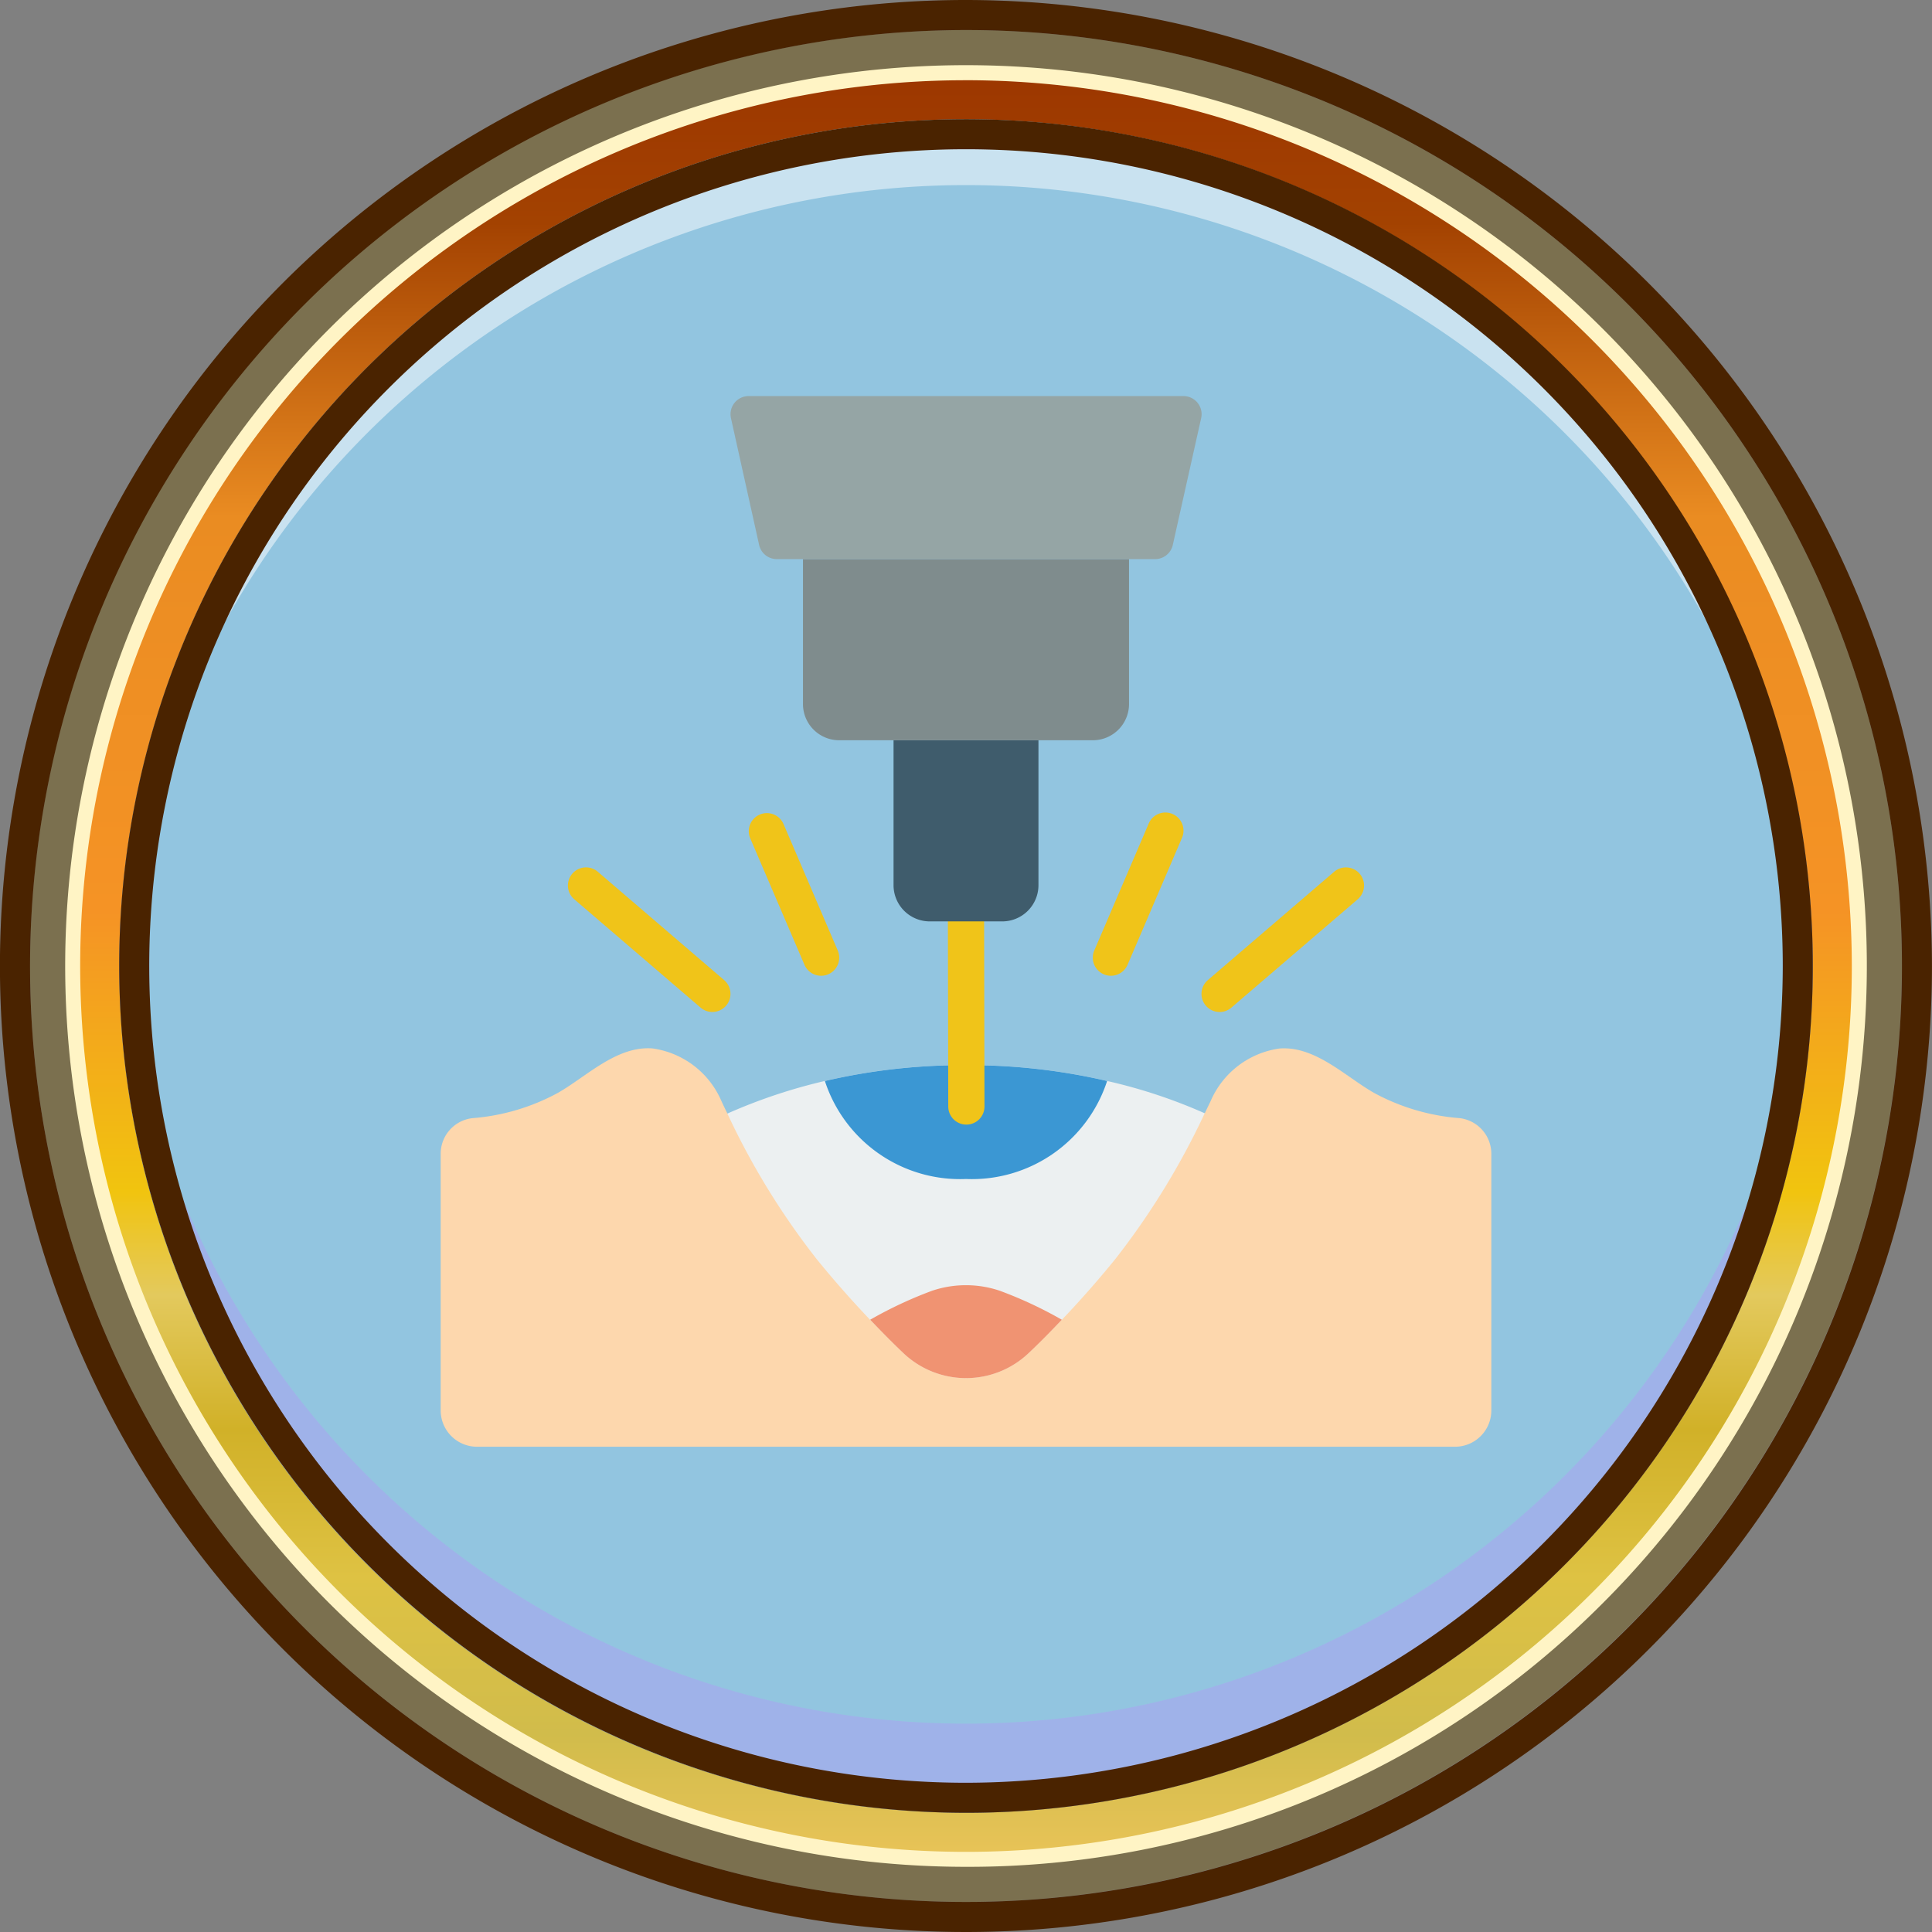<svg id="post_survey_icon" data-name="post survey icon" xmlns="http://www.w3.org/2000/svg" xmlns:xlink="http://www.w3.org/1999/xlink" width="77.752" height="77.752" viewBox="0 0 77.752 77.752">
  <rect x="0" y="0" width="77.752" height="77.752" fill="#808080" stroke="none"/>
  <defs>
    <linearGradient id="linear-gradient" x1="0.5" y1="1" x2="0.5" gradientUnits="objectBoundingBox">
      <stop offset="0" stop-color="#ebc459"/>
      <stop offset="0.075" stop-color="#d1bc4b"/>
      <stop offset="0.162" stop-color="#dec243"/>
      <stop offset="0.244" stop-color="#d1b128"/>
      <stop offset="0.318" stop-color="#e3c95d"/>
      <stop offset="0.375" stop-color="#f1c40f"/>
      <stop offset="0.53" stop-color="#f59325"/>
      <stop offset="0.748" stop-color="#ea8c22"/>
      <stop offset="0.911" stop-color="#a34201"/>
      <stop offset="1" stop-color="#9c3600"/>
    </linearGradient>
  </defs>
  <circle id="Ellipse_1" data-name="Ellipse 1" cx="34.079" cy="34.079" r="34.079" transform="translate(4.797 4.797)" fill="#92c5e0"/>
  <path id="Path_1936" data-name="Path 1936" d="M194.44,777.161A34.08,34.08,0,0,1,225.8,797.9c.187-.438.366-.879.535-1.326a34.083,34.083,0,0,0-63.789,0c.169.447.348.888.534,1.326A34.08,34.08,0,0,1,194.44,777.161Z" transform="translate(-155.564 -769.712)" fill="#fff" opacity="0.5"/>
  <path id="Path_1937" data-name="Path 1937" d="M182.172,1020.413a34.079,34.079,0,0,1-34.031-32.284q-.046.891-.048,1.794a34.079,34.079,0,0,0,68.157,0q0-.9-.047-1.794A34.079,34.079,0,0,1,182.172,1020.413Z" transform="translate(-143.296 -951.046)" fill="#c088ff" opacity="0.3"/>
  <path id="Path_1938" data-name="Path 1938" d="M162.017,826.1a37.667,37.667,0,1,1,37.667-37.667A37.709,37.709,0,0,1,162.017,826.1Zm0-73.618a35.951,35.951,0,1,0,35.951,35.951A35.991,35.991,0,0,0,162.017,752.482Z" transform="translate(-123.141 -749.557)" fill="#7b704f"/>
  <path id="Path_1939" data-name="Path 1939" d="M171.658,834.023a35.951,35.951,0,1,1,35.951-35.951A35.991,35.991,0,0,1,171.658,834.023Zm0-70.029a34.079,34.079,0,1,0,34.079,34.079A34.117,34.117,0,0,0,171.658,763.994Z" transform="translate(-132.782 -759.197)" fill="url(#linear-gradient)"/>
  <path id="Path_1940" data-name="Path 1940" d="M169.959,832.628a36.253,36.253,0,1,1,25.635-10.618A36.015,36.015,0,0,1,169.959,832.628Zm0-71.9a35.649,35.649,0,1,0,35.649,35.649A35.689,35.689,0,0,0,169.959,760.727Z" transform="translate(-131.083 -757.499)" fill="#fff4c5"/>
  <path id="Path_1941" data-name="Path 1941" d="M155.226,743.975a37.667,37.667,0,1,1-37.667,37.667,37.709,37.709,0,0,1,37.667-37.667m0,71.746a34.079,34.079,0,1,0-34.079-34.079,34.117,34.117,0,0,0,34.079,34.079m0-72.955A38.876,38.876,0,1,0,194.1,781.642a38.92,38.92,0,0,0-38.876-38.876Zm0,71.746a32.87,32.87,0,1,1,32.87-32.87,32.907,32.907,0,0,1-32.87,32.87Z" transform="translate(-116.35 -742.766)" fill="#4a2300"/>
  <g id="Page-1" transform="translate(17.735 15.94)">
    <g id="_033---Laser-Eye-Treatment" data-name="033---Laser-Eye-Treatment" transform="translate(0 0)">
      <path id="Shape" d="M30.75,38.618l.241-.5a3.552,3.552,0,0,1,2.778-2.107c1.436-.1,2.632,1.123,3.791,1.786A8.588,8.588,0,0,0,41,38.814a1.446,1.446,0,0,1,1.283,1.443V50.581a1.462,1.462,0,0,1-1.458,1.458H1.458A1.462,1.462,0,0,1,0,50.581V40.258a1.441,1.441,0,0,1,1.283-1.443,8.588,8.588,0,0,0,3.441-1.021c1.159-.663,2.355-1.888,3.791-1.786a3.552,3.552,0,0,1,2.778,2.107c.08.175.16.343.248.518Z" transform="translate(0 -9.756)" fill="#fdd7ad"/>
      <path id="Shape-2" data-name="Shape" d="M35.039,38.869a30.354,30.354,0,0,1-3.616,5.89,41.009,41.009,0,0,1-3.456,3.747,3.659,3.659,0,0,1-5.074,0,41.01,41.01,0,0,1-3.456-3.747,30,30,0,0,1-3.609-5.876,21.886,21.886,0,0,1,3.922-1.312A24.409,24.409,0,0,1,25,36.937c.139-.007.284-.007.43-.007h.015c.153,0,.313,0,.459.007a24.51,24.51,0,0,1,5.205.634,21.228,21.228,0,0,1,3.929,1.3Z" transform="translate(-4.29 -10.008)" fill="#ecf0f1"/>
      <path id="Shape-3" data-name="Shape" d="M31.423,50.473c-.43.452-.868.9-1.32,1.327a3.659,3.659,0,0,1-5.074,0c-.452-.43-.889-.875-1.32-1.327A16.553,16.553,0,0,1,26.2,49.307a4.257,4.257,0,0,1,2.727,0A16.553,16.553,0,0,1,31.423,50.473Z" transform="translate(-6.425 -13.301)" fill="#f09372"/>
      <path id="Shape-4" data-name="Shape" d="M32.568,37.572a5.723,5.723,0,0,1-5.679,3.944,5.723,5.723,0,0,1-5.679-3.944,24.409,24.409,0,0,1,5.249-.634c.139-.007.284-.007.43-.007H26.9c.153,0,.313,0,.459.007A24.51,24.51,0,0,1,32.568,37.572Z" transform="translate(-5.748 -10.008)" fill="#3b97d3"/>
      <g id="Group_1466" data-name="Group 1466" transform="translate(5.123 16.758)">
        <path id="Shape-5" data-name="Shape" d="M28.744,36.906a.729.729,0,0,1-.729-.729L28,28.729A.718.718,0,0,1,28.729,28a.729.729,0,0,1,.729.729l.015,7.448A.729.729,0,0,1,28.744,36.906Z" transform="translate(-12.711 -24.345)" fill="#f0c419"/>
        <path id="Shape-6" data-name="Shape" d="M19.918,29.565a.729.729,0,0,1-.67-.442l-2.187-5.1a.729.729,0,0,1,1.34-.574l2.187,5.1a.729.729,0,0,1-.67,1.016Z" transform="translate(-9.731 -22.994)" fill="#f0c419"/>
        <path id="Shape-7" data-name="Shape" d="M12.84,31.839a.729.729,0,0,1-.475-.176l-5.1-4.374a.729.729,0,0,1,.948-1.107l5.1,4.374a.729.729,0,0,1-.473,1.282Z" transform="translate(-7.028 -23.81)" fill="#f0c419"/>
        <path id="Shape-8" data-name="Shape" d="M36.729,29.558a.729.729,0,0,1-.67-1.016l2.187-5.1a.729.729,0,1,1,1.34.574l-2.187,5.1A.729.729,0,0,1,36.729,29.558Z" transform="translate(-14.879 -22.987)" fill="#f0c419"/>
        <path id="Shape-9" data-name="Shape" d="M42.729,31.839a.729.729,0,0,1-.475-1.282l5.1-4.374a.729.729,0,0,1,.948,1.107l-5.1,4.374a.729.729,0,0,1-.473.176Z" transform="translate(-16.505 -23.81)" fill="#f0c419"/>
      </g>
      <path id="Shape-10" data-name="Shape" d="M25,19h5.832v5.832a1.458,1.458,0,0,1-1.458,1.458H26.458A1.458,1.458,0,0,1,25,24.832Z" transform="translate(-6.775 -5.149)" fill="#3f5c6c"/>
      <path id="Shape-11" data-name="Shape" d="M20,9H33.122v5.832a1.458,1.458,0,0,1-1.458,1.458H21.458A1.458,1.458,0,0,1,20,14.832Z" transform="translate(-5.42 -2.439)" fill="#7f8c8d"/>
      <path id="Shape-12" data-name="Shape" d="M33.091,6.561H17.863a.729.729,0,0,1-.712-.571L16.018.887A.729.729,0,0,1,16.729,0h17.5a.729.729,0,0,1,.712.887L33.8,5.99a.729.729,0,0,1-.712.571Z" transform="translate(-4.336 0)" fill="#95a5a5"/>
    </g>
  </g>
</svg>
